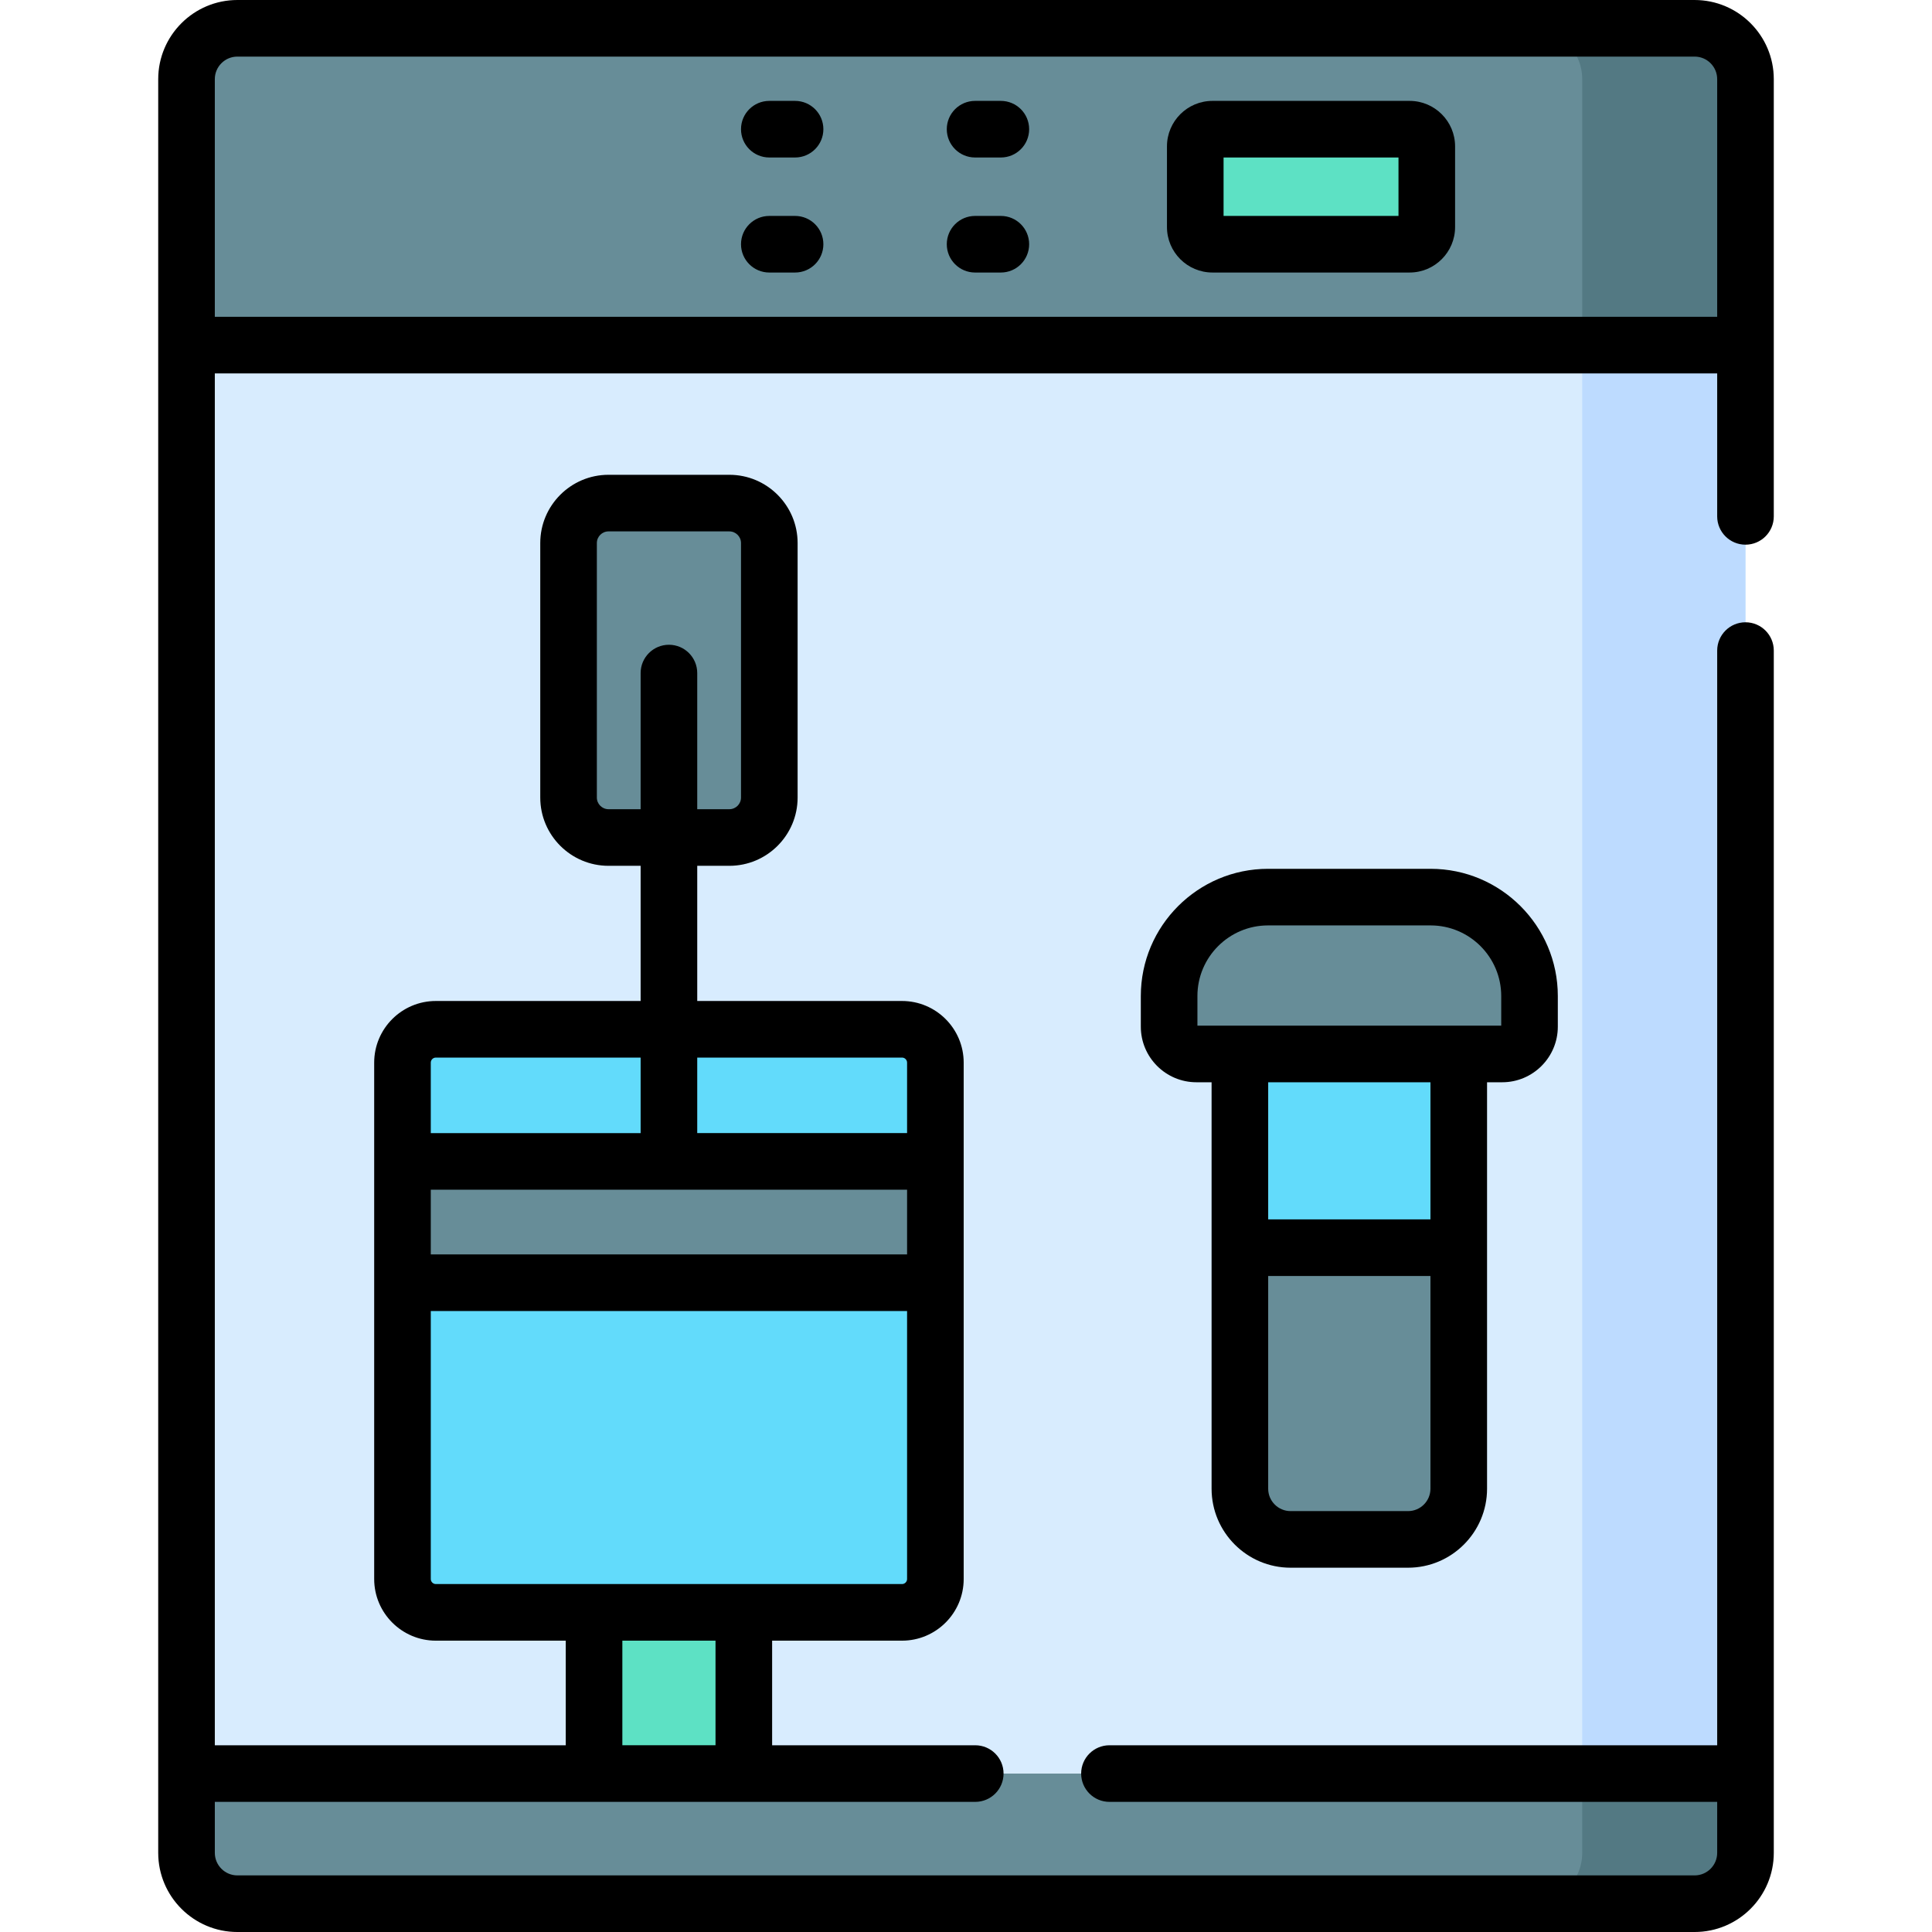 <svg id="Capa_1" enable-background="new 0 0 512 512" viewBox="0 0 512 512" xmlns="http://www.w3.org/2000/svg"><g><g><g><path d="m49.429 491.022v-470.044c0-7.443 6.034-13.478 13.477-13.478h386.187c7.443 0 13.477 6.034 13.477 13.478v470.045c0 7.443-6.034 13.478-13.477 13.478h-386.186c-7.444-.001-13.478-6.035-13.478-13.479z" fill="#d8ecfe"/><path d="m449.093 7.5h-43.266c7.443 0 13.477 6.034 13.477 13.478v470.045c0 7.444-6.034 13.478-13.477 13.478h43.266c7.443 0 13.477-6.034 13.477-13.478v-470.045c.001-7.444-6.033-13.478-13.477-13.478z" fill="#bddbff"/><path d="m157.429 420.285h39.691v74.053h-39.691z" fill="#5de1c4"/><path d="m150.674 143.913v67.449c0 5.847 4.74 10.587 10.587 10.587h32.027c5.847 0 10.587-4.74 10.587-10.587v-67.449c0-5.847-4.74-10.587-10.587-10.587h-32.027c-5.847 0-10.587 4.74-10.587 10.587z" fill="#678d98"/><path d="m106.662 281.611v136.841c0 4.882 3.958 8.84 8.84 8.84h123.544c4.882 0 8.84-3.958 8.84-8.84v-136.841c0-4.882-3.958-8.84-8.84-8.84h-123.544c-4.882 0-8.84 3.958-8.84 8.84z" fill="#62dbfb"/><path d="m106.662 307.785h141.224v32.153h-141.224z" fill="#678d98"/><path d="m373.15 407.957h-31.134c-7.419 0-13.433-6.014-13.433-13.433v-115.214h58.001v115.214c0 7.419-6.015 13.433-13.434 13.433z" fill="#62dbfb"/><g fill="#678d98"><path d="m379.123 237.744h-43.079c-14.478 0-26.215 11.737-26.215 26.215v8.115c0 3.996 3.24 7.236 7.236 7.236h81.038c3.996 0 7.236-3.24 7.236-7.236v-8.115c-.001-14.478-11.738-26.215-26.216-26.215z"/><path d="m328.583 330.65v63.874c0 7.419 6.014 13.433 13.433 13.433h31.134c7.419 0 13.433-6.014 13.433-13.433v-63.874z"/><path d="m49.429 470.014v21.009c0 7.444 6.034 13.478 13.477 13.478h386.187c7.443 0 13.477-6.034 13.477-13.478v-21.009z"/></g><path d="m462.571 491.022v-21.009h-43.266v21.009c0 7.444-6.034 13.478-13.477 13.478h43.266c7.443 0 13.477-6.034 13.477-13.478z" fill="#537983"/><path d="m449.093 7.5h-386.186c-7.443 0-13.477 6.034-13.477 13.478v70.484h413.142v-70.484c-.001-7.444-6.035-13.478-13.479-13.478z" fill="#678d98"/><path d="m419.305 20.978v70.484h43.266v-70.484c0-7.444-6.034-13.478-13.477-13.478h-43.266c7.443 0 13.477 6.034 13.477 13.478z" fill="#537983"/><path d="m316.758 38.787v21.386c0 2.513 2.037 4.549 4.549 4.549h52.258c2.513 0 4.549-2.037 4.549-4.549v-21.386c0-2.513-2.037-4.549-4.549-4.549h-52.258c-2.512 0-4.549 2.037-4.549 4.549z" fill="#5de1c4"/></g></g><g><path d="m449.093 0h-386.186c-11.567 0-20.978 9.411-20.978 20.978v470.045c0 11.567 9.411 20.978 20.978 20.978h386.187c11.567 0 20.978-9.411 20.978-20.978v-318.613c0-4.142-3.358-7.5-7.5-7.5s-7.5 3.358-7.5 7.5v290.104h-161.056c-4.142 0-7.5 3.358-7.5 7.5s3.358 7.5 7.5 7.5h161.055v13.509c0 3.296-2.682 5.978-5.978 5.978h-386.186c-3.296 0-5.978-2.682-5.978-5.978v-13.509h201.521c4.142 0 7.5-3.358 7.5-7.5s-3.358-7.5-7.5-7.5h-53.83v-27.722h34.426c9.01 0 16.34-7.33 16.34-16.34v-136.841c0-9.01-7.33-16.34-16.34-16.34h-54.272v-35.823h8.514c9.973 0 18.087-8.114 18.087-18.087v-67.449c0-9.973-8.114-18.087-18.087-18.087h-32.027c-9.973 0-18.087 8.114-18.087 18.087v67.449c0 9.973 8.114 18.087 18.087 18.087h8.513v35.823h-54.272c-9.01 0-16.34 7.33-16.34 16.34v136.841c0 9.01 7.33 16.34 16.34 16.34h34.428v27.722h-93.001v-363.553h398.142v37.883c0 4.142 3.358 7.5 7.5 7.5s7.5-3.358 7.5-7.5v-115.866c0-11.567-9.411-20.978-20.978-20.978zm-287.832 214.449c-1.702 0-3.087-1.385-3.087-3.087v-67.449c0-1.702 1.385-3.087 3.087-3.087h32.027c1.702 0 3.087 1.385 3.087 3.087v67.449c0 1.702-1.385 3.087-3.087 3.087h-8.514v-36.081c0-4.142-3.358-7.5-7.5-7.5s-7.5 3.358-7.5 7.5v36.081zm-47.099 100.836h126.224v17.153h-126.224zm124.884-35.014c.739 0 1.34.601 1.34 1.34v18.674h-55.612v-20.014zm-123.544 0h54.272v20.014h-55.612v-18.674c0-.738.601-1.34 1.34-1.34zm-1.34 138.181v-71.014h126.224v71.014c0 .739-.601 1.34-1.34 1.34-32.986 0-103.925 0-123.544 0-.739 0-1.34-.601-1.34-1.34zm50.768 16.34h24.69v27.722h-24.69zm-108.001-350.831v-62.983c0-3.296 2.682-5.978 5.978-5.978h386.187c3.296 0 5.978 2.682 5.978 5.978v62.984h-398.143z"/><path d="m321.083 394.524c0 11.543 9.391 20.934 20.933 20.934h31.134c11.543 0 20.934-9.391 20.934-20.934v-107.714h4.018c8.125 0 14.736-6.61 14.736-14.736v-8.115c0-18.59-15.125-33.715-33.715-33.715h-43.08c-18.59 0-33.715 15.125-33.715 33.715v8.115c0 8.125 6.61 14.736 14.736 14.736h4.019zm58.001 0c0 3.272-2.662 5.934-5.934 5.934h-31.134c-3.271 0-5.933-2.662-5.933-5.934v-56.374h43.001zm-61.755-130.565c0-10.319 8.396-18.715 18.715-18.715h43.08c10.319 0 18.715 8.396 18.715 18.715v7.851h-80.509v-7.851zm61.755 22.851v36.34h-43.001v-36.34z"/><path d="m373.565 26.738h-52.258c-6.644 0-12.049 5.405-12.049 12.049v21.386c0 6.644 5.405 12.049 12.049 12.049h52.258c6.644 0 12.049-5.405 12.049-12.049v-21.385c.001-6.644-5.405-12.05-12.049-12.05zm-2.95 30.485h-46.356v-15.485h46.356z"/><path d="m265.235 26.738h-6.827c-4.142 0-7.5 3.358-7.5 7.5s3.358 7.5 7.5 7.5h6.827c4.142 0 7.5-3.358 7.5-7.5s-3.358-7.5-7.5-7.5z"/><path d="m265.235 57.223h-6.827c-4.142 0-7.5 3.358-7.5 7.5s3.358 7.5 7.5 7.5h6.827c4.142 0 7.5-3.358 7.5-7.5s-3.358-7.5-7.5-7.5z"/><path d="m210.702 26.738h-6.827c-4.142 0-7.5 3.358-7.5 7.5s3.358 7.5 7.5 7.5h6.827c4.142 0 7.5-3.358 7.5-7.5s-3.358-7.5-7.5-7.5z"/><path d="m210.702 57.223h-6.827c-4.142 0-7.5 3.358-7.5 7.5s3.358 7.5 7.5 7.5h6.827c4.142 0 7.5-3.358 7.5-7.5s-3.358-7.5-7.5-7.5z"/></g></g><g/><g/><g/><g/><g/><g/><g/><g/><g/><g/><g/><g/><g/><g/><g/></svg>